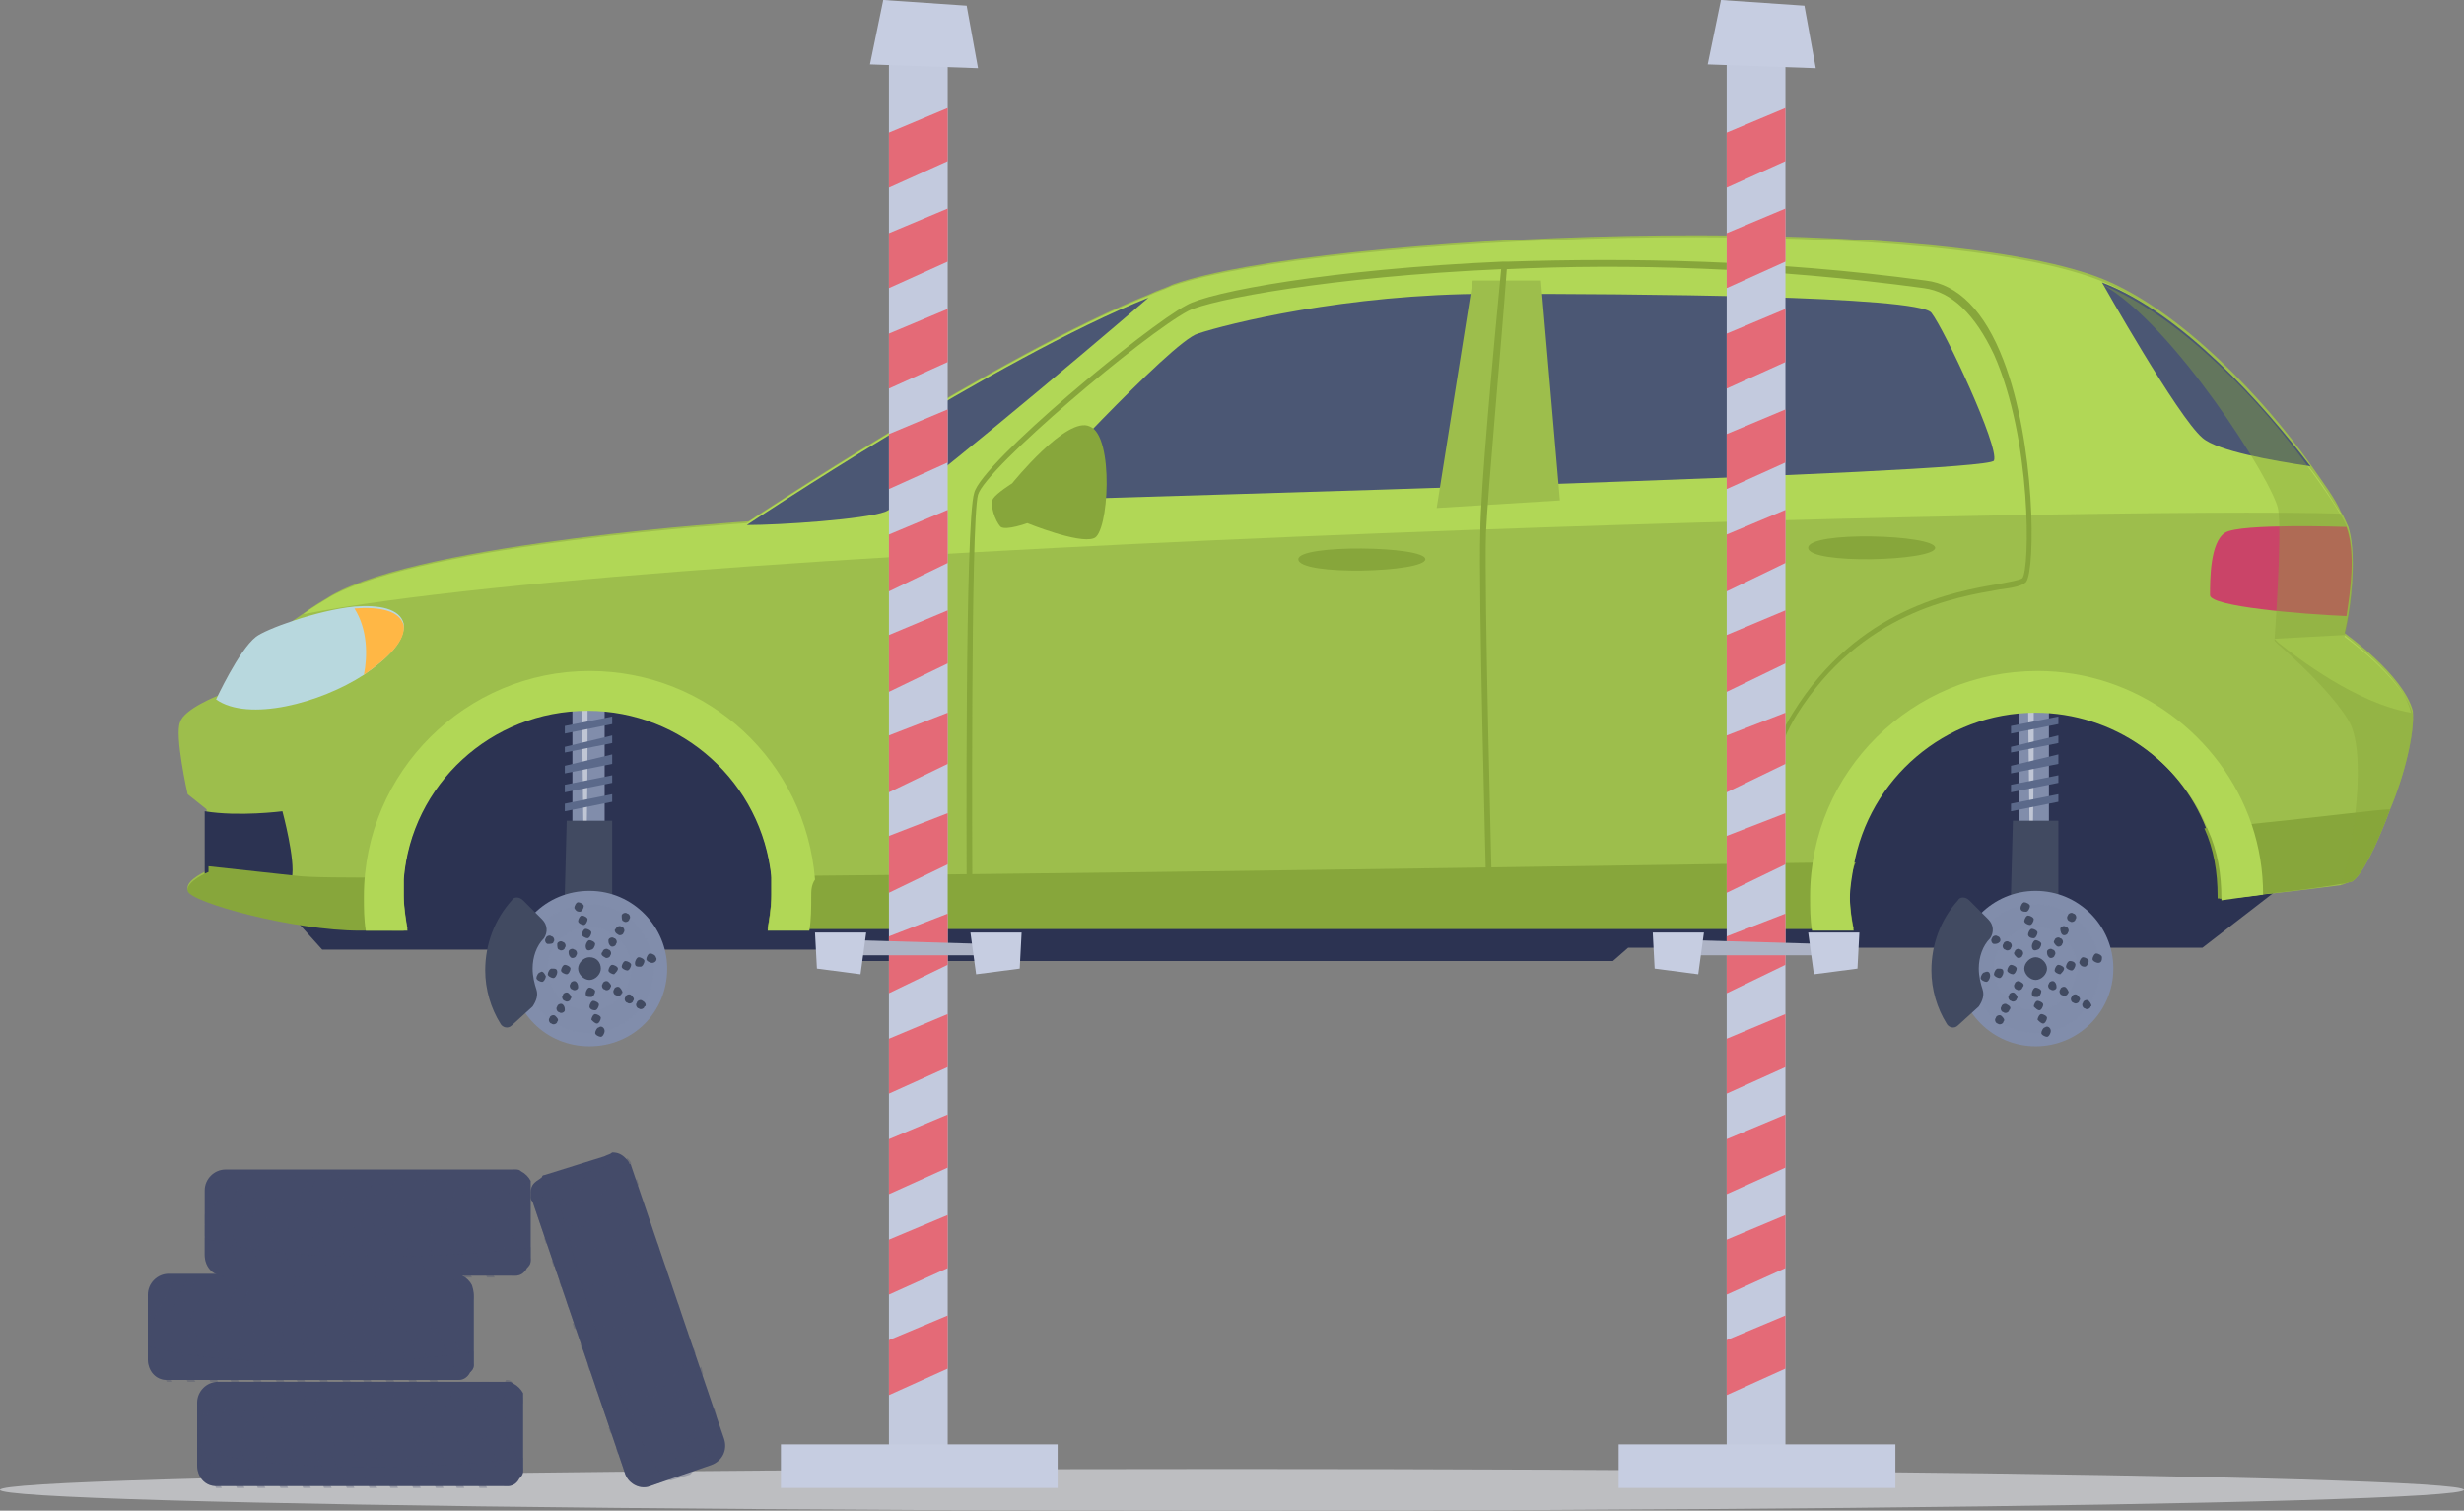 <?xml version="1.0" encoding="utf-8"?>
<!-- Generator: Adobe Illustrator 24.0.3, SVG Export Plug-In . SVG Version: 6.00 Build 0)  -->
<svg version="1.1" id="レイヤー_1" xmlns="http://www.w3.org/2000/svg" xmlns:xlink="http://www.w3.org/1999/xlink" x="0px"
	 y="0px" viewBox="0 0 130 79.7" style="enable-background:new 0 0 130 79.7;" xml:space="preserve">
<rect x="0" y="0" width="130" height="79.7" fill="#808080" stroke="none"/>
<style type="text/css">
	.st0{fill:#BDBEC1;}
	.st1{fill:#2C3352;}
	.st2{fill:#818DAB;}
	.st3{opacity:0.5;fill:#FFFFFF;}
	.st4{fill:#414A61;}
	.st5{fill:#5B698A;}
	.st6{opacity:0.5;fill:#818DAB;}
	.st7{fill:#9DBE4C;}
	.st8{fill:#B1D756;}
	.st9{fill:#4B5774;}
	.st10{fill:#B8D8DE;}
	.st11{fill:#87A63B;}
	.st12{fill:#CA4468;}
	.st13{opacity:0.4;fill:#87A63B;}
	.st14{fill:#FFB745;}
	.st15{fill:#C3CADE;}
	.st16{fill:#E46A77;}
	.st17{fill:#C6CDE1;}
	.st18{fill:#ADB3C5;}
	.st19{fill:#444B69;}
	.st20{opacity:0.3;}
	.st21{opacity:0.3;fill:#444B69;}
</style>
<g>
	<ellipse class="st0" cx="65" cy="78.6" rx="65" ry="1.1"/>
	<polygon class="st1" points="15.2,48.1 17,50.1 44,50.1 44.5,50.7 85.1,50.7 85.9,50 116.2,50 120.6,46.6 120.5,37.5 114,32.8 
		25.2,32.4 	"/>
	<g>
		<g>
			<polygon class="st2" points="31.9,37.1 31.9,45.5 30.9,45.4 30.8,45.4 30.2,45.3 30.2,37.1 30.7,37.1 31,37.1 			"/>
			<path class="st3" d="M30.9,45.4l-0.1,0l-0.1-8.3l0.3,0C31,38.9,31,43.7,30.9,45.4z"/>
			<polygon class="st4" points="29.9,43.3 32.3,43.3 32.3,50.9 29.7,50.9 			"/>
			<g>
				<polygon class="st5" points="29.8,38.3 29.8,38.7 32.3,38.2 32.3,37.8 				"/>
				<polygon class="st5" points="29.8,39.4 29.8,39.7 32.3,39.2 32.3,38.8 				"/>
				<polygon class="st5" points="29.8,40.4 29.8,40.8 32.3,40.3 32.3,39.8 				"/>
				<polygon class="st5" points="29.8,41.4 29.8,41.8 32.3,41.3 32.3,40.9 				"/>
				<polygon class="st5" points="29.8,42.4 29.8,42.8 32.3,42.3 32.3,41.9 				"/>
			</g>
		</g>
		<g>
			<path class="st2" d="M35.2,51.1c0,2.3-1.8,4.1-4.1,4.1c-2.3,0-4.1-1.8-4.1-4.1c0-2.3,1.8-4.1,4.1-4.1
				C33.4,47,35.2,48.9,35.2,51.1z"/>
			<path class="st6" d="M31.1,47.7c-1.9,0-3.4,1.5-3.4,3.4c0,1.9,1.5,3.4,3.4,3.4c1.9,0,3.4-1.5,3.4-3.4
				C34.5,49.3,33,47.7,31.1,47.7z M31.1,53.3c-1.2,0-2.2-1-2.2-2.2c0-1.2,1-2.2,2.2-2.2c1.2,0,2.2,1,2.2,2.2
				C33.3,52.3,32.3,53.3,31.1,53.3z"/>
			<path class="st4" d="M31.7,51.1c0,0.3-0.3,0.6-0.6,0.6c-0.3,0-0.6-0.3-0.6-0.6s0.3-0.6,0.6-0.6C31.5,50.5,31.7,50.8,31.7,51.1z"
				/>
			<g>
				<path class="st4" d="M31.2,50.1c0.1,0,0.2-0.2,0.2-0.3c0-0.1-0.2-0.2-0.3-0.2c-0.1,0-0.2,0.2-0.2,0.3
					C30.9,50.1,31,50.2,31.2,50.1z"/>
				<path class="st4" d="M31,49.5c0.1,0,0.2-0.2,0.2-0.3c0-0.1-0.2-0.2-0.3-0.2c-0.1,0-0.2,0.2-0.2,0.3C30.7,49.4,30.9,49.5,31,49.5
					z"/>
				<path class="st4" d="M30.8,48.8c0.1,0,0.2-0.2,0.2-0.3c0-0.1-0.2-0.2-0.3-0.2c-0.1,0-0.2,0.2-0.2,0.3
					C30.5,48.7,30.7,48.8,30.8,48.8z"/>
				<path class="st4" d="M30.6,48.1c0.1,0,0.2-0.2,0.2-0.3c0-0.1-0.2-0.2-0.3-0.2c-0.1,0-0.2,0.2-0.2,0.3
					C30.4,48.1,30.5,48.1,30.6,48.1z"/>
				<path class="st4" d="M30.1,50.5c0.1,0.1,0.3,0,0.3-0.1c0.1-0.1,0-0.3-0.1-0.3c-0.1-0.1-0.3,0-0.3,0.1C30,50.3,30,50.4,30.1,50.5
					z"/>
				<path class="st4" d="M29.5,50.1c0.1,0.1,0.3,0,0.3-0.1c0.1-0.1,0-0.3-0.1-0.3c-0.1-0.1-0.3,0-0.3,0.1
					C29.4,49.9,29.4,50.1,29.5,50.1z"/>
				<path class="st4" d="M29.2,49.7c0.1-0.1,0-0.3-0.1-0.3c-0.1-0.1-0.3,0-0.3,0.1c-0.1,0.1,0,0.3,0.1,0.3
					C29,49.8,29.2,49.8,29.2,49.7z"/>
				<path class="st4" d="M28.6,49.3c0.1-0.1,0-0.3-0.1-0.3c-0.1-0.1-0.3,0-0.3,0.1c-0.1,0.1,0,0.3,0.1,0.3
					C28.4,49.5,28.6,49.5,28.6,49.3z"/>
				<path class="st4" d="M29.6,51.2c0,0.1,0.2,0.2,0.3,0.2c0.1,0,0.2-0.2,0.2-0.3c0-0.1-0.2-0.2-0.3-0.2S29.6,51.1,29.6,51.2z"/>
				<path class="st4" d="M29.1,51.1c-0.1,0-0.2,0.2-0.2,0.3c0,0.1,0.2,0.2,0.3,0.2c0.1,0,0.2-0.2,0.2-0.3
					C29.4,51.1,29.3,51.1,29.1,51.1z"/>
				<path class="st4" d="M28.5,51.3c-0.1,0-0.2,0.2-0.2,0.3c0,0.1,0.2,0.2,0.3,0.2c0.1,0,0.2-0.2,0.2-0.3
					C28.7,51.3,28.6,51.2,28.5,51.3z"/>
				<path class="st4" d="M27.8,51.5c-0.1,0-0.2,0.2-0.2,0.3c0,0.1,0.2,0.2,0.3,0.2c0.1,0,0.2-0.2,0.2-0.3
					C28,51.5,27.9,51.4,27.8,51.5z"/>
				<path class="st4" d="M30.4,51.8c-0.1-0.1-0.3,0-0.3,0.1c-0.1,0.1,0,0.3,0.1,0.3c0.1,0.1,0.3,0,0.3-0.1
					C30.5,52,30.5,51.9,30.4,51.8z"/>
				<path class="st4" d="M30,52.4c-0.1-0.1-0.3,0-0.3,0.1c-0.1,0.1,0,0.3,0.1,0.3c0.1,0.1,0.3,0,0.3-0.1
					C30.2,52.6,30.1,52.5,30,52.4z"/>
				<path class="st4" d="M29.7,53c-0.1-0.1-0.3,0-0.3,0.1c-0.1,0.1,0,0.3,0.1,0.3c0.1,0.1,0.3,0,0.3-0.1
					C29.8,53.2,29.8,53.1,29.7,53z"/>
				<path class="st4" d="M29.3,53.6c-0.1-0.1-0.3,0-0.3,0.1c-0.1,0.1,0,0.3,0.1,0.3c0.1,0.1,0.3,0,0.3-0.1
					C29.5,53.8,29.4,53.7,29.3,53.6z"/>
				<path class="st4" d="M31.2,52.6c0.1,0,0.2-0.2,0.2-0.3c0-0.1-0.2-0.2-0.3-0.2c-0.1,0-0.2,0.2-0.2,0.3
					C30.9,52.6,31,52.6,31.2,52.6z"/>
				<path class="st4" d="M31.4,53.3c0.1,0,0.2-0.2,0.2-0.3c0-0.1-0.2-0.2-0.3-0.2c-0.1,0-0.2,0.2-0.2,0.3
					C31.1,53.2,31.2,53.3,31.4,53.3z"/>
				<path class="st4" d="M31.5,54c0.1,0,0.2-0.2,0.2-0.3c0-0.1-0.2-0.2-0.3-0.2c-0.1,0-0.2,0.2-0.2,0.3C31.3,53.9,31.4,54,31.5,54z"
					/>
				<path class="st4" d="M31.6,54.2c-0.1,0-0.2,0.2-0.2,0.3c0,0.1,0.2,0.2,0.3,0.2c0.1,0,0.2-0.2,0.2-0.3
					C31.9,54.2,31.7,54.1,31.6,54.2z"/>
				<path class="st4" d="M32.1,51.8c-0.1-0.1-0.3,0-0.3,0.1c-0.1,0.1,0,0.3,0.1,0.3c0.1,0.1,0.3,0,0.3-0.1
					C32.3,52,32.2,51.9,32.1,51.8z"/>
				<path class="st4" d="M32.7,52.1c-0.1-0.1-0.3,0-0.3,0.1c-0.1,0.1,0,0.3,0.1,0.3c0.1,0.1,0.3,0,0.3-0.1
					C32.9,52.4,32.8,52.2,32.7,52.1z"/>
				<path class="st4" d="M33.3,52.5c-0.1-0.1-0.3,0-0.3,0.1c-0.1,0.1,0,0.3,0.1,0.3c0.1,0.1,0.3,0,0.3-0.1
					C33.5,52.7,33.4,52.6,33.3,52.5z"/>
				<path class="st4" d="M33.9,52.8c-0.1-0.1-0.3,0-0.3,0.1c-0.1,0.1,0,0.3,0.1,0.3c0.1,0.1,0.3,0,0.3-0.1
					C34.1,53.1,34.1,52.9,33.9,52.8z"/>
				<path class="st4" d="M32.6,51.1c0-0.1-0.2-0.2-0.3-0.2c-0.1,0-0.2,0.2-0.2,0.3c0,0.1,0.2,0.2,0.3,0.2
					C32.5,51.3,32.6,51.2,32.6,51.1z"/>
				<path class="st4" d="M33,50.7c-0.1,0-0.2,0.2-0.2,0.3c0,0.1,0.2,0.2,0.3,0.2c0.1,0,0.2-0.2,0.2-0.3S33.1,50.7,33,50.7z"/>
				<path class="st4" d="M33.8,51c0.1,0,0.2-0.2,0.2-0.3s-0.2-0.2-0.3-0.2c-0.1,0-0.2,0.2-0.2,0.3C33.5,51,33.6,51,33.8,51z"/>
				<path class="st4" d="M34.6,50.5c0-0.1-0.2-0.2-0.3-0.2c-0.1,0-0.2,0.2-0.2,0.3c0,0.1,0.2,0.2,0.3,0.2
					C34.6,50.8,34.7,50.6,34.6,50.5z"/>
				<path class="st4" d="M31.9,50.5c0.1,0.1,0.3,0,0.3-0.1c0.1-0.1,0-0.3-0.1-0.3c-0.1-0.1-0.3,0-0.3,0.1
					C31.7,50.3,31.7,50.4,31.9,50.5z"/>
				<path class="st4" d="M32.2,49.9c0.1,0.1,0.3,0,0.3-0.1c0.1-0.1,0-0.3-0.1-0.3c-0.1-0.1-0.3,0-0.3,0.1
					C32.1,49.7,32.1,49.8,32.2,49.9z"/>
				<path class="st4" d="M32.6,49.3c0.1,0.1,0.3,0,0.3-0.1c0.1-0.1,0-0.3-0.1-0.3c-0.1-0.1-0.3,0-0.3,0.1
					C32.4,49,32.4,49.2,32.6,49.3z"/>
				<path class="st4" d="M32.9,48.6c0.1,0.1,0.3,0,0.3-0.1c0.1-0.1,0-0.3-0.1-0.3c-0.1-0.1-0.3,0-0.3,0.1
					C32.8,48.4,32.8,48.6,32.9,48.6z"/>
			</g>
			<path class="st4" d="M28.1,51.1c0,0.4,0.1,0.8,0.2,1.1c0.1,0.3,0,0.6-0.2,0.9l-1.1,1c-0.2,0.2-0.5,0.1-0.6-0.1
				c-0.5-0.8-0.8-1.8-0.8-2.8c0-1.4,0.5-2.7,1.4-3.7c0.1-0.2,0.4-0.2,0.6,0l1,1c0.3,0.3,0.3,0.7,0.1,1
				C28.3,49.9,28.1,50.5,28.1,51.1z"/>
		</g>
	</g>
	<g>
		<g>
			<polygon class="st2" points="108.1,37.1 108.1,45.5 107.2,45.4 107.1,45.4 106.5,45.3 106.5,37.1 107,37.1 107.3,37.1 			"/>
			<path class="st3" d="M107.2,45.4l-0.1,0l-0.1-8.3l0.3,0C107.3,38.9,107.3,43.7,107.2,45.4z"/>
			<polygon class="st4" points="106.2,43.3 108.6,43.3 108.6,50.9 106,50.9 			"/>
			<g>
				<polygon class="st5" points="106.1,38.3 106.1,38.7 108.6,38.2 108.6,37.8 				"/>
				<polygon class="st5" points="106.1,39.4 106.1,39.7 108.6,39.2 108.6,38.8 				"/>
				<polygon class="st5" points="106.1,40.4 106.1,40.8 108.6,40.3 108.6,39.8 				"/>
				<polygon class="st5" points="106.1,41.4 106.1,41.8 108.6,41.3 108.6,40.9 				"/>
				<polygon class="st5" points="106.1,42.4 106.1,42.8 108.6,42.3 108.6,41.9 				"/>
			</g>
		</g>
		<g>
			<circle class="st2" cx="107.4" cy="51.1" r="4.1"/>
			<path class="st6" d="M107.4,47.7c-1.9,0-3.4,1.5-3.4,3.4c0,1.9,1.5,3.4,3.4,3.4c1.9,0,3.4-1.5,3.4-3.4
				C110.8,49.3,109.3,47.7,107.4,47.7z M107.4,53.3c-1.2,0-2.2-1-2.2-2.2c0-1.2,1-2.2,2.2-2.2c1.2,0,2.2,1,2.2,2.2
				C109.5,52.3,108.6,53.3,107.4,53.3z"/>
			<path class="st4" d="M108,51.1c0,0.3-0.3,0.6-0.6,0.6c-0.3,0-0.6-0.3-0.6-0.6s0.3-0.6,0.6-0.6C107.7,50.5,108,50.8,108,51.1z"/>
			<g>
				<path class="st4" d="M107.5,50.1c0.1,0,0.2-0.2,0.2-0.3c0-0.1-0.2-0.2-0.3-0.2c-0.1,0-0.2,0.2-0.2,0.3
					C107.2,50.1,107.3,50.2,107.5,50.1z"/>
				<path class="st4" d="M107.3,49.5c0.1,0,0.2-0.2,0.2-0.3c0-0.1-0.2-0.2-0.3-0.2c-0.1,0-0.2,0.2-0.2,0.3
					C107,49.4,107.1,49.5,107.3,49.5z"/>
				<path class="st4" d="M107.1,48.8c0.1,0,0.2-0.2,0.2-0.3c0-0.1-0.2-0.2-0.3-0.2c-0.1,0-0.2,0.2-0.2,0.3
					C106.8,48.7,107,48.8,107.1,48.8z"/>
				<path class="st4" d="M106.9,48.1c0.1,0,0.2-0.2,0.2-0.3c0-0.1-0.2-0.2-0.3-0.2c-0.1,0-0.2,0.2-0.2,0.3
					C106.6,48.1,106.8,48.1,106.9,48.1z"/>
				<path class="st4" d="M106.4,50.5c0.1,0.1,0.3,0,0.3-0.1c0.1-0.1,0-0.3-0.1-0.3c-0.1-0.1-0.3,0-0.3,0.1
					C106.2,50.3,106.3,50.4,106.4,50.5z"/>
				<path class="st4" d="M105.8,50.1c0.1,0.1,0.3,0,0.3-0.1c0.1-0.1,0-0.3-0.1-0.3c-0.1-0.1-0.3,0-0.3,0.1
					C105.6,49.9,105.7,50.1,105.8,50.1z"/>
				<path class="st4" d="M105.5,49.7c0.1-0.1,0-0.3-0.1-0.3c-0.1-0.1-0.3,0-0.3,0.1c-0.1,0.1,0,0.3,0.1,0.3
					C105.3,49.8,105.4,49.8,105.5,49.7z"/>
				<path class="st4" d="M104.9,49.3c0.1-0.1,0-0.3-0.1-0.3c-0.1-0.1-0.3,0-0.3,0.1c-0.1,0.1,0,0.3,0.1,0.3
					C104.7,49.5,104.8,49.5,104.9,49.3z"/>
				<path class="st4" d="M105.9,51.2c0,0.1,0.2,0.2,0.3,0.2c0.1,0,0.2-0.2,0.2-0.3c0-0.1-0.2-0.2-0.3-0.2
					C106,50.9,105.9,51.1,105.9,51.2z"/>
				<path class="st4" d="M105.4,51.1c-0.1,0-0.2,0.2-0.2,0.3c0,0.1,0.2,0.2,0.3,0.2c0.1,0,0.2-0.2,0.2-0.3
					C105.7,51.1,105.6,51.1,105.4,51.1z"/>
				<path class="st4" d="M104.7,51.3c-0.1,0-0.2,0.2-0.2,0.3c0,0.1,0.2,0.2,0.3,0.2c0.1,0,0.2-0.2,0.2-0.3
					C105,51.3,104.9,51.2,104.7,51.3z"/>
				<path class="st4" d="M104.1,51.5c-0.1,0-0.2,0.2-0.2,0.3c0,0.1,0.2,0.2,0.3,0.2c0.1,0,0.2-0.2,0.2-0.3
					C104.3,51.5,104.2,51.4,104.1,51.5z"/>
				<path class="st4" d="M106.6,51.8c-0.1-0.1-0.3,0-0.3,0.1c-0.1,0.1,0,0.3,0.1,0.3c0.1,0.1,0.3,0,0.3-0.1
					C106.8,52,106.8,51.9,106.6,51.8z"/>
				<path class="st4" d="M106.3,52.4c-0.1-0.1-0.3,0-0.3,0.1c-0.1,0.1,0,0.3,0.1,0.3c0.1,0.1,0.3,0,0.3-0.1
					C106.5,52.6,106.4,52.5,106.3,52.4z"/>
				<path class="st4" d="M105.9,53c-0.1-0.1-0.3,0-0.3,0.1c-0.1,0.1,0,0.3,0.1,0.3c0.1,0.1,0.3,0,0.3-0.1
					C106.1,53.2,106.1,53.1,105.9,53z"/>
				<path class="st4" d="M105.6,53.6c-0.1-0.1-0.3,0-0.3,0.1c-0.1,0.1,0,0.3,0.1,0.3c0.1,0.1,0.3,0,0.3-0.1
					C105.8,53.8,105.7,53.7,105.6,53.6z"/>
				<path class="st4" d="M107.5,52.6c0.1,0,0.2-0.2,0.2-0.3c0-0.1-0.2-0.2-0.3-0.2c-0.1,0-0.2,0.2-0.2,0.3
					C107.2,52.6,107.3,52.6,107.5,52.6z"/>
				<path class="st4" d="M107.6,53.3c0.1,0,0.2-0.2,0.2-0.3c0-0.1-0.2-0.2-0.3-0.2c-0.1,0-0.2,0.2-0.2,0.3
					C107.4,53.2,107.5,53.3,107.6,53.3z"/>
				<path class="st4" d="M107.8,54c0.1,0,0.2-0.2,0.2-0.3c0-0.1-0.2-0.2-0.3-0.2c-0.1,0-0.2,0.2-0.2,0.3
					C107.6,53.9,107.7,54,107.8,54z"/>
				<path class="st4" d="M107.9,54.2c-0.1,0-0.2,0.2-0.2,0.3c0,0.1,0.2,0.2,0.3,0.2c0.1,0,0.2-0.2,0.2-0.3
					C108.2,54.2,108,54.1,107.9,54.2z"/>
				<path class="st4" d="M108.4,51.8c-0.1-0.1-0.3,0-0.3,0.1c-0.1,0.1,0,0.3,0.1,0.3c0.1,0.1,0.3,0,0.3-0.1
					C108.5,52,108.5,51.9,108.4,51.8z"/>
				<path class="st4" d="M109,52.1c-0.1-0.1-0.3,0-0.3,0.1c-0.1,0.1,0,0.3,0.1,0.3c0.1,0.1,0.3,0,0.3-0.1
					C109.2,52.4,109.1,52.2,109,52.1z"/>
				<path class="st4" d="M109.6,52.5c-0.1-0.1-0.3,0-0.3,0.1c-0.1,0.1,0,0.3,0.1,0.3c0.1,0.1,0.3,0,0.3-0.1
					C109.8,52.7,109.7,52.6,109.6,52.5z"/>
				<path class="st4" d="M110.2,52.8c-0.1-0.1-0.3,0-0.3,0.1c-0.1,0.1,0,0.3,0.1,0.3c0.1,0.1,0.3,0,0.3-0.1
					C110.4,53.1,110.3,52.9,110.2,52.8z"/>
				<path class="st4" d="M108.9,51.1c0-0.1-0.2-0.2-0.3-0.2c-0.1,0-0.2,0.2-0.2,0.3c0,0.1,0.2,0.2,0.3,0.2
					C108.8,51.3,108.9,51.2,108.9,51.1z"/>
				<path class="st4" d="M109.2,50.7c-0.1,0-0.2,0.2-0.2,0.3c0,0.1,0.2,0.2,0.3,0.2c0.1,0,0.2-0.2,0.2-0.3
					C109.5,50.8,109.4,50.7,109.2,50.7z"/>
				<path class="st4" d="M110,51c0.1,0,0.2-0.2,0.2-0.3c0-0.1-0.2-0.2-0.3-0.2c-0.1,0-0.2,0.2-0.2,0.3C109.8,51,109.9,51,110,51z"/>
				<path class="st4" d="M110.9,50.5c0-0.1-0.2-0.2-0.3-0.2c-0.1,0-0.2,0.2-0.2,0.3c0,0.1,0.2,0.2,0.3,0.2
					C110.9,50.8,110.9,50.6,110.9,50.5z"/>
				<path class="st4" d="M108.1,50.5c0.1,0.1,0.3,0,0.3-0.1c0.1-0.1,0-0.3-0.1-0.3c-0.1-0.1-0.3,0-0.3,0.1
					C108,50.3,108,50.4,108.1,50.5z"/>
				<path class="st4" d="M108.5,49.9c0.1,0.1,0.3,0,0.3-0.1c0.1-0.1,0-0.3-0.1-0.3c-0.1-0.1-0.3,0-0.3,0.1
					C108.3,49.7,108.4,49.8,108.5,49.9z"/>
				<path class="st4" d="M108.8,49.3c0.1,0.1,0.3,0,0.3-0.1c0.1-0.1,0-0.3-0.1-0.3c-0.1-0.1-0.3,0-0.3,0.1
					C108.7,49,108.7,49.2,108.8,49.3z"/>
				<path class="st4" d="M109.2,48.6c0.1,0.1,0.3,0,0.3-0.1c0.1-0.1,0-0.3-0.1-0.3c-0.1-0.1-0.3,0-0.3,0.1
					C109,48.4,109.1,48.6,109.2,48.6z"/>
			</g>
			<path class="st4" d="M104.4,51.1c0,0.4,0.1,0.8,0.2,1.1c0.1,0.3,0,0.6-0.2,0.9l-1.1,1c-0.2,0.2-0.5,0.1-0.6-0.1
				c-0.5-0.8-0.8-1.8-0.8-2.8c0-1.4,0.5-2.7,1.4-3.7c0.1-0.2,0.4-0.2,0.6,0l1,1c0.3,0.3,0.3,0.7,0.1,1
				C104.6,49.9,104.4,50.5,104.4,51.1z"/>
		</g>
	</g>
	<path class="st7" d="M126.1,42.7c-0.7,1.9-1.5,3.5-2,3.8c-0.1,0-0.3,0.1-0.6,0.2c-0.8,0.1-2.3,0.3-4.2,0.5
		c-0.7,0.1-1.4,0.2-2.2,0.2c0,0,0-0.1,0-0.1c0-1.3-0.2-2.5-0.7-3.6c-1.4-3.6-5-6.2-9.1-6.2c-4.8,0-8.8,3.5-9.6,8.1
		c-0.1,0.6-0.2,1.1-0.2,1.7c0,0.6,0.1,1.2,0.2,1.7c-0.5,0-0.9,0-1.2,0c0,0-0.4,0-1,0H40.5c0.1-0.6,0.2-1.2,0.2-1.8c0-0.3,0-0.7,0-1
		c-0.5-5-4.7-8.8-9.7-8.8c-5.1,0-9.3,3.9-9.7,8.9c0,0.3,0,0.6,0,0.9c0,0.6,0.1,1.2,0.2,1.8H19c-3.5,0-9-1.5-9.1-2.1
		c-0.1-0.5,1.1-1,1.1-1l0-0.3l-0.1-2.9l-1-0.8c0,0-0.7-3.1-0.4-3.8c0.2-0.7,2-1.4,2-1.4s1-2,4.6-4.4c0.4-0.3,0.9-0.6,1.4-0.9
		c4.9-2.8,22-3.9,22-3.9s13.2-8.8,21.2-12c0.4-0.2,0.8-0.3,1.2-0.5c7.8-2.7,39.6-4,49-0.3c4.2,1.7,8.6,6.4,11,9.8
		c0.7,1,1.3,1.8,1.6,2.5c0.2,0.3,0.3,0.6,0.4,0.8c0.4,1.3,0.2,3.4,0,4.6c-0.1,0.6-0.2,1-0.2,1s3.1,2.2,3.6,4.1
		C127.4,38.6,126.9,40.8,126.1,42.7z"/>
	<path class="st8" d="M123.5,27.1c-12.2-0.4-87.2,1.4-107.5,5.3c0.4-0.3,0.9-0.6,1.4-0.9c4.9-2.8,22-3.9,22-3.9s13.2-8.8,21.2-12
		c0.4-0.2,0.8-0.3,1.2-0.5c7.8-2.7,39.6-4,49-0.3c4.2,1.7,8.6,6.4,11,9.8C122.6,25.6,123.1,26.5,123.5,27.1z"/>
	<path class="st9" d="M60.6,15.7C57,18.8,47.6,26.7,46.7,27c-1.1,0.4-5.5,0.7-7.3,0.7C39.4,27.7,52.6,18.9,60.6,15.7z"/>
	<path class="st10" d="M19.2,35.6c-2.3,1.5-6.1,2.5-7.8,1.3c0,0,1.2-2.6,2.1-3.3c0.5-0.4,3.2-1.4,5.2-1.6c1.3-0.1,2.4,0.1,2.6,0.9
		C21.4,33.8,20.5,34.7,19.2,35.6z"/>
	<path class="st1" d="M10.8,42.8c1.8,0.3,4.1,0,4.1,0s0.7,2.6,0.5,3.5c-0.1,0.9-4.6-0.2-4.6-0.2L10.8,42.8z"/>
	<path class="st9" d="M54.1,26.4c6.1-0.2,50.8-1.4,51.1-2.1s-2.6-6.9-3.3-7.8c-0.7-0.9-15.7-1-23.3-1c-7.6,0-13.9,1.6-15.4,2.1
		C61.8,18,54.1,26.4,54.1,26.4z"/>
	<polygon class="st7" points="77.7,14.8 75.8,26.8 82.3,26.4 81.3,14.8 	"/>
	<path class="st11" d="M105.7,19c-1-2.6-2.4-4-4.1-4.2c-8.1-1.1-15.7-1.2-22-1c-0.1,0-0.2,0-0.3,0c-9.1,0.4-15.5,1.6-16.7,2.3
		c-2.1,1.1-10.8,8.3-11.2,9.9C50.9,27.5,51,46,51,46.7l0.3,0c0-0.2-0.1-19.2,0.3-20.6c0.4-1.4,8.8-8.5,11.1-9.7
		c1.2-0.6,7.5-1.8,16.5-2.2c-0.4,4.2-1.1,11.7-1.1,13.9c-0.1,3,0.3,18.2,0.3,18.3l0.3,0c0-0.2-0.4-15.3-0.3-18.3
		c0.1-2.2,0.8-9.8,1.1-13.9c6.3-0.3,13.9-0.1,22,1c1.5,0.2,2.7,1.4,3.7,3.5c2,4.5,1.9,11.3,1.5,11.8c-0.1,0.1-0.7,0.2-1.2,0.3
		c-2.4,0.4-7.5,1.3-10.9,6.8c-2.1,3.3-2,8.4-2,8.6l0.3,0c0-0.1-0.1-5.3,1.9-8.5c3.4-5.4,8.4-6.2,10.7-6.6c0.8-0.1,1.2-0.2,1.4-0.4
		C107.4,30,107.4,23.4,105.7,19z"/>
	<path class="st11" d="M68.5,29.5c0,0.9,6.7,0.7,6.7,0S68.5,28.7,68.5,29.5z"/>
	<path class="st11" d="M95.4,28.9c0,0.9,6.7,0.7,6.7,0S95.4,28,95.4,28.9z"/>
	<path class="st9" d="M121.9,24.6c-2-0.3-4.9-0.8-5.7-1.5c-1.3-1.1-5.3-8.2-5.3-8.2C115.1,16.5,119.4,21.3,121.9,24.6z"/>
	<path class="st12" d="M123.8,32.5c-2.4-0.1-7.2-0.5-7.2-1.1c0-0.8,0-2.8,0.8-3.3c0.8-0.5,6.4-0.3,6.4-0.3
		C124.3,29.2,124,31.2,123.8,32.5z"/>
	<path class="st11" d="M53.4,25.5c0,0-0.8,0.5-1,0.8c-0.2,0.3,0.1,1.2,0.4,1.5c0.3,0.2,1.4-0.2,1.4-0.2s2.7,1.1,3.5,0.8
		c0.8-0.2,1.1-5.4-0.2-5.9C56.3,21.9,53.4,25.5,53.4,25.5z"/>
	<path class="st8" d="M127.2,37.6c-2.9-0.5-6-2.9-7-3.7c-0.1-0.1-0.2-0.2-0.2-0.2c0,0,0,0,0,0l3.7-0.2
		C123.6,33.5,126.8,35.7,127.2,37.6z"/>
	<path class="st11" d="M21.1,47.3c0,0.6,0.1,1.2,0.2,1.8H19c-3.5,0-9-1.5-9.1-2.1c-0.1-0.5,1.1-1,1.1-1l0-0.3l4.6,0.5
		c0.7,0.1,2.7,0.1,5.6,0.1C21.1,46.7,21.1,47,21.1,47.3z"/>
	<path class="st11" d="M97.6,47.3c0,0.6,0.1,1.2,0.2,1.7c-0.5,0-0.9,0-1.2,0c0,0-45.4,0-53.9,0h-2.2c0.1-0.6,0.2-1.2,0.2-1.8
		c0-0.3,0-0.7,0-1c0.7,0,1.4,0,2.2,0c22.8-0.2,51.9-0.7,54.1-0.7c0.2,0,0.5,0,0.9,0C97.6,46.2,97.6,46.7,97.6,47.3z"/>
	<path class="st11" d="M126.1,42.7c-0.7,1.9-1.5,3.5-2,3.8c-0.2,0.1-2.1,0.4-4.9,0.7c-0.7,0.1-1.4,0.2-2.2,0.2c0,0,0-0.1,0-0.1
		c0-1.3-0.2-2.5-0.7-3.6c0.8-0.1,1.5-0.2,2.2-0.2C122.5,43.1,125.5,42.7,126.1,42.7z"/>
	<path class="st8" d="M42.8,47.3c0,0.6,0,1.2-0.1,1.8h-2.2c0.1-0.6,0.2-1.2,0.2-1.8c0-0.3,0-0.7,0-1c-0.5-5-4.7-8.8-9.7-8.8
		c-5.1,0-9.3,3.9-9.7,8.9c0,0.3,0,0.6,0,0.9c0,0.6,0.1,1.2,0.2,1.8h-2.2c-0.1-0.6-0.1-1.2-0.1-1.8c0-6.6,5.4-11.9,11.9-11.9
		c6.3,0,11.4,4.8,11.9,11C42.8,46.7,42.8,47,42.8,47.3z"/>
	<path class="st8" d="M117.2,47.5c0,0,0-0.1,0-0.1c0-1.3-0.2-2.5-0.7-3.6c-1.4-3.6-5-6.2-9.1-6.2c-4.8,0-8.8,3.5-9.6,8.1
		c-0.1,0.6-0.2,1.1-0.2,1.7c0,0.6,0.1,1.2,0.2,1.7c-0.5,0-0.9,0-1.2,0c0,0-0.4,0-1,0c-0.1-0.6-0.1-1.2-0.1-1.8
		c0-6.6,5.4-11.9,12-11.9c5.2,0,9.7,3.4,11.3,8.1c0.4,1.2,0.6,2.4,0.6,3.7C118.6,47.3,117.9,47.4,117.2,47.5z"/>
	<path class="st13" d="M126.1,42.7c-0.7,1.9-1.5,3.5-2,3.8c-0.1,0-0.3,0.1-0.6,0.2c0.7-2.1,1.4-7.1,0.4-8.7c-0.9-1.5-3-3.4-3.7-4
		c-0.1-0.1-0.2-0.2-0.2-0.2c0,0,0,0,0,0s0.4-5.5,0.2-6.9c-0.2-1.4-5.6-9.9-9.3-11.9c4.2,1.7,8.6,6.4,11,9.8c1.1,1.5,1.8,2.6,2,3.2
		c0.4,1.3,0.2,3.4,0,4.6c-0.1,0.6-0.2,1-0.2,1s3.1,2.2,3.6,4.1C127.4,38.6,126.9,40.8,126.1,42.7z"/>
	<path class="st14" d="M19.2,35.6c0.2-1,0.2-2.4-0.5-3.5c1.3-0.1,2.4,0.1,2.6,0.9C21.4,33.8,20.5,34.7,19.2,35.6z"/>
	<g>
		<polygon class="st15" points="50,2.1 50,77.4 46.9,77.2 46.9,2.1 		"/>
		<g>
			<polygon class="st16" points="50,5.7 50,8.5 46.9,9.9 46.9,7 			"/>
			<polygon class="st16" points="50,11 50,13.8 46.9,15.2 46.9,12.3 			"/>
			<polygon class="st16" points="50,16.3 50,19.1 46.9,20.5 46.9,17.6 			"/>
			<polygon class="st16" points="50,21.6 50,24.4 46.9,25.8 46.9,22.9 			"/>
			<polygon class="st16" points="50,26.9 50,29.7 46.9,31.2 46.9,28.2 			"/>
			<polygon class="st16" points="50,32.2 50,35 46.9,36.5 46.9,33.5 			"/>
			<polygon class="st16" points="50,37.6 50,40.3 46.9,41.8 46.9,38.8 			"/>
			<polygon class="st16" points="50,42.9 50,45.6 46.9,47.1 46.9,44.1 			"/>
			<polygon class="st16" points="50,48.2 50,50.9 46.9,52.4 46.9,49.4 			"/>
			<polygon class="st16" points="50,53.5 50,56.3 46.9,57.7 46.9,54.8 			"/>
			<polygon class="st16" points="50,58.8 50,61.6 46.9,63 46.9,60.1 			"/>
			<polygon class="st16" points="50,64.1 50,66.9 46.9,68.3 46.9,65.4 			"/>
			<polygon class="st16" points="50,69.4 50,72.2 46.9,73.6 46.9,70.7 			"/>
		</g>
		<rect x="41.2" y="76.2" class="st17" width="14.6" height="2.3"/>
		<polygon class="st17" points="46.6,0 45.9,3.4 51.6,3.6 51,0.3 		"/>
		<polygon class="st18" points="44.5,50.4 52.2,50.4 52,49.8 45,49.6 		"/>
		<g>
			<polygon class="st17" points="43,49.2 43.1,51.1 45.4,51.4 45.7,49.2 			"/>
			<polygon class="st17" points="53.9,49.2 53.8,51.1 51.5,51.4 51.2,49.2 			"/>
		</g>
	</g>
	<g>
		<polygon class="st15" points="94.2,2.1 94.2,77.4 91.1,77.2 91.1,2.1 		"/>
		<g>
			<polygon class="st16" points="94.2,5.7 94.2,8.5 91.1,9.9 91.1,7 			"/>
			<polygon class="st16" points="94.2,11 94.2,13.8 91.1,15.2 91.1,12.3 			"/>
			<polygon class="st16" points="94.2,16.3 94.2,19.1 91.1,20.5 91.1,17.6 			"/>
			<polygon class="st16" points="94.2,21.6 94.2,24.4 91.1,25.8 91.1,22.9 			"/>
			<polygon class="st16" points="94.2,26.9 94.2,29.7 91.1,31.2 91.1,28.2 			"/>
			<polygon class="st16" points="94.2,32.2 94.2,35 91.1,36.5 91.1,33.5 			"/>
			<polygon class="st16" points="94.2,37.6 94.2,40.3 91.1,41.8 91.1,38.8 			"/>
			<polygon class="st16" points="94.2,42.9 94.2,45.6 91.1,47.1 91.1,44.1 			"/>
			<polygon class="st16" points="94.2,48.2 94.2,50.9 91.1,52.4 91.1,49.4 			"/>
			<polygon class="st16" points="94.2,53.5 94.2,56.3 91.1,57.7 91.1,54.8 			"/>
			<polygon class="st16" points="94.2,58.8 94.2,61.6 91.1,63 91.1,60.1 			"/>
			<polygon class="st16" points="94.2,64.1 94.2,66.9 91.1,68.3 91.1,65.4 			"/>
			<polygon class="st16" points="94.2,69.4 94.2,72.2 91.1,73.6 91.1,70.7 			"/>
		</g>
		<rect x="85.4" y="76.2" class="st17" width="14.6" height="2.3"/>
		<polygon class="st17" points="90.8,0 90.1,3.4 95.8,3.6 95.2,0.3 		"/>
		<polygon class="st18" points="88.7,50.4 96.4,50.4 96.2,49.8 89.2,49.6 		"/>
		<g>
			<polygon class="st17" points="87.2,49.2 87.3,51.1 89.6,51.4 89.9,49.2 			"/>
			<polygon class="st17" points="98.1,49.2 98,51.1 95.7,51.4 95.4,49.2 			"/>
		</g>
	</g>
	<g>
		<path class="st19" d="M27.6,74v3.4c0,0.1,0,0.1,0,0.2c0,0.2-0.1,0.3-0.2,0.4c-0.1,0.2-0.3,0.4-0.6,0.4c-0.1,0-0.2,0-0.3,0H11.4
			c0,0,0,0,0,0c-0.6,0-1-0.5-1-1.1V74c0-0.6,0.5-1.1,1.1-1.1h15.2c0,0,0.1,0,0.1,0c0.1,0,0.2,0,0.3,0.1c0.2,0.1,0.4,0.3,0.5,0.5
			C27.6,73.7,27.6,73.8,27.6,74z"/>
		<g class="st20">
			<path class="st19" d="M10.4,75.7l1.3,2.8h-0.3c0,0,0,0,0,0l-1-2.2v-1.1c0.3-0.6,0.8-1.5,1.2-2.3h0.4
				C11.5,73.7,10.8,74.8,10.4,75.7z"/>
			<path class="st19" d="M11.6,75.7l1.3,2.8h-0.4l-1.3-2.8l0-0.1c0.3-0.5,0.9-1.8,1.4-2.7H13C12.6,73.7,12,74.8,11.6,75.7z"/>
			<path class="st19" d="M12.7,75.7l1.3,2.8h-0.4l-1.3-2.8l0-0.1c0.3-0.5,0.9-1.8,1.4-2.7h0.4C13.8,73.7,13.2,74.8,12.7,75.7z"/>
			<path class="st19" d="M13.9,75.7l1.3,2.8h-0.4l-1.3-2.8l0-0.1c0.3-0.5,0.9-1.8,1.4-2.7h0.4C15,73.7,14.3,74.8,13.9,75.7z"/>
			<path class="st19" d="M15.1,75.7l1.3,2.8H16l-1.3-2.8l0-0.1c0.3-0.5,0.9-1.8,1.4-2.7h0.4C16.1,73.7,15.5,74.8,15.1,75.7z"/>
			<path class="st19" d="M16.2,75.7l1.3,2.8h-0.4l-1.3-2.8l0-0.1c0.3-0.5,0.9-1.8,1.4-2.7h0.4C17.3,73.7,16.7,74.8,16.2,75.7z"/>
			<path class="st19" d="M17.4,75.7l1.3,2.8h-0.4L17,75.7l0-0.1c0.3-0.5,0.9-1.8,1.4-2.7h0.4C18.5,73.7,17.8,74.8,17.4,75.7z"/>
			<path class="st19" d="M18.6,75.7l1.3,2.8h-0.4l-1.3-2.8l0-0.1c0.3-0.5,0.9-1.8,1.4-2.7H20C19.6,73.7,19,74.8,18.6,75.7z"/>
			<path class="st19" d="M19.7,75.7l1.3,2.8h-0.4l-1.3-2.8l0-0.1c0.3-0.5,0.9-1.8,1.4-2.7h0.4C20.8,73.7,20.2,74.8,19.7,75.7z"/>
			<path class="st19" d="M20.9,75.7l1.3,2.8h-0.4l-1.3-2.8l0-0.1c0.3-0.5,0.9-1.8,1.4-2.7h0.4C22,73.7,21.3,74.8,20.9,75.7z"/>
			<path class="st19" d="M22.1,75.7l1.3,2.8H23l-1.3-2.8l0-0.1c0.3-0.5,0.9-1.8,1.4-2.7h0.4C23.1,73.7,22.5,74.8,22.1,75.7z"/>
			<path class="st19" d="M23.2,75.7l1.3,2.8h-0.4l-1.3-2.8l0-0.1c0.3-0.5,0.9-1.8,1.4-2.7h0.4C24.3,73.7,23.7,74.8,23.2,75.7z"/>
			<path class="st19" d="M24.4,75.7l1.3,2.8h-0.4L24,75.7l0-0.1c0.3-0.5,0.9-1.8,1.4-2.7h0.4C25.5,73.7,24.8,74.8,24.4,75.7z"/>
			<path class="st19" d="M25.6,75.7l1.3,2.7c-0.1,0-0.2,0-0.3,0h0l-1.3-2.8l0-0.1c0.3-0.5,0.9-1.8,1.4-2.7c0.1,0,0.2,0,0.3,0.1
				C26.6,73.8,26,74.9,25.6,75.7z"/>
			<path class="st19" d="M27.6,74c-0.3,0.6-0.6,1.2-0.9,1.7l0.9,1.8c0,0.2-0.1,0.3-0.2,0.4l-1.1-2.3l0-0.1c0.2-0.4,0.7-1.3,1.1-2.1
				C27.6,73.7,27.6,73.8,27.6,74L27.6,74z"/>
		</g>
		<path class="st21" d="M27.6,76.9v0.5c0,0.1,0,0.1,0,0.2c0,0.2-0.1,0.3-0.2,0.4c-0.1,0.2-0.3,0.4-0.6,0.4c-0.1,0-0.2,0-0.3,0H11.4
			c0,0,0,0,0,0c-0.6,0-1-0.5-1-1.1v-0.9C14.7,77.9,24.3,77.4,27.6,76.9z"/>
	</g>
	<g>
		<path class="st19" d="M25,68.4v3.4c0,0.1,0,0.1,0,0.2c0,0.2-0.1,0.3-0.2,0.4c-0.1,0.2-0.3,0.4-0.6,0.4c-0.1,0-0.2,0-0.3,0H8.8
			c0,0,0,0,0,0c-0.6,0-1-0.5-1-1.1v-3.4c0-0.6,0.5-1.1,1.1-1.1H24c0,0,0.1,0,0.1,0c0.1,0,0.2,0,0.3,0.1c0.2,0.1,0.4,0.3,0.5,0.5
			C25,68.1,25,68.3,25,68.4z"/>
		<g class="st20">
			<path class="st19" d="M7.8,70.1l1.3,2.8H8.8c0,0,0,0,0,0l-1-2.2v-1.1c0.3-0.6,0.8-1.5,1.2-2.3h0.4C8.9,68.1,8.3,69.3,7.8,70.1z"
				/>
			<path class="st19" d="M9,70.1l1.3,2.8H9.9l-1.3-2.8l0-0.1c0.3-0.5,0.9-1.8,1.4-2.7h0.4C10.1,68.1,9.4,69.3,9,70.1z"/>
			<path class="st19" d="M10.2,70.1l1.3,2.8h-0.4l-1.3-2.8l0-0.1c0.3-0.5,0.9-1.8,1.4-2.7h0.4C11.2,68.1,10.6,69.3,10.2,70.1z"/>
			<path class="st19" d="M11.3,70.1l1.3,2.8h-0.4L11,70.1l0-0.1c0.3-0.5,0.9-1.8,1.4-2.7h0.4C12.4,68.1,11.8,69.3,11.3,70.1z"/>
			<path class="st19" d="M12.5,70.1l1.3,2.8h-0.4l-1.3-2.8l0-0.1c0.3-0.5,0.9-1.8,1.4-2.7H14C13.6,68.1,12.9,69.3,12.5,70.1z"/>
			<path class="st19" d="M13.7,70.1l1.3,2.8h-0.4l-1.3-2.8l0-0.1c0.3-0.5,0.9-1.8,1.4-2.7h0.4C14.7,68.1,14.1,69.3,13.7,70.1z"/>
			<path class="st19" d="M14.8,70.1l1.3,2.8h-0.4l-1.3-2.8l0-0.1c0.3-0.5,0.9-1.8,1.4-2.7h0.4C15.9,68.1,15.3,69.3,14.8,70.1z"/>
			<path class="st19" d="M16,70.1l1.3,2.8h-0.4l-1.3-2.8l0-0.1c0.3-0.5,0.9-1.8,1.4-2.7h0.4C17.1,68.1,16.4,69.3,16,70.1z"/>
			<path class="st19" d="M17.2,70.1l1.3,2.8h-0.4l-1.3-2.8l0-0.1c0.3-0.5,0.9-1.8,1.4-2.7h0.4C18.2,68.1,17.6,69.3,17.2,70.1z"/>
			<path class="st19" d="M18.3,70.1l1.3,2.8h-0.4L18,70.1l0-0.1c0.3-0.5,0.9-1.8,1.4-2.7h0.4C19.4,68.1,18.8,69.3,18.3,70.1z"/>
			<path class="st19" d="M19.5,70.1l1.3,2.8h-0.4l-1.3-2.8l0-0.1c0.3-0.5,0.9-1.8,1.4-2.7H21C20.6,68.1,19.9,69.3,19.5,70.1z"/>
			<path class="st19" d="M20.7,70.1l1.3,2.8h-0.4l-1.3-2.8l0-0.1c0.3-0.5,0.9-1.8,1.4-2.7h0.4C21.7,68.1,21.1,69.3,20.7,70.1z"/>
			<path class="st19" d="M21.8,70.1l1.3,2.8h-0.4l-1.3-2.8l0-0.1c0.3-0.5,0.9-1.8,1.4-2.7h0.4C22.9,68.1,22.3,69.3,21.8,70.1z"/>
			<path class="st19" d="M23,70.1l1.3,2.7c-0.1,0-0.2,0-0.3,0h0l-1.3-2.8l0-0.1c0.3-0.5,0.9-1.8,1.4-2.7c0.1,0,0.2,0,0.3,0.1
				C24,68.2,23.4,69.3,23,70.1z"/>
			<path class="st19" d="M25,68.5c-0.3,0.6-0.6,1.2-0.9,1.7L25,72c0,0.2-0.1,0.3-0.2,0.4l-1.1-2.3l0-0.1c0.2-0.4,0.7-1.3,1.1-2.1
				C25,68.1,25,68.3,25,68.5L25,68.5z"/>
		</g>
		<path class="st21" d="M25,71.3v0.5c0,0.1,0,0.1,0,0.2c0,0.2-0.1,0.3-0.2,0.4c-0.1,0.2-0.3,0.4-0.6,0.4c-0.1,0-0.2,0-0.3,0H8.8
			c0,0,0,0,0,0c-0.6,0-1-0.5-1-1.1V71C12.2,72.3,21.7,71.9,25,71.3z"/>
	</g>
	<g>
		<path class="st19" d="M28,62.9v3.4c0,0.1,0,0.1,0,0.2c0,0.2-0.1,0.3-0.2,0.4c-0.1,0.2-0.3,0.4-0.6,0.4c-0.1,0-0.2,0-0.3,0H11.8
			c0,0,0,0,0,0c-0.6,0-1-0.5-1-1.1v-3.4c0-0.6,0.5-1.1,1.1-1.1h15.2c0,0,0.1,0,0.1,0c0.1,0,0.2,0,0.3,0.1c0.2,0.1,0.4,0.3,0.5,0.5
			C28,62.6,28,62.7,28,62.9z"/>
		<g class="st20">
			<path class="st19" d="M10.8,64.6l1.3,2.8h-0.3c0,0,0,0,0,0l-1-2.2v-1.1c0.3-0.6,0.8-1.5,1.2-2.3h0.4
				C11.9,62.6,11.2,63.7,10.8,64.6z"/>
			<path class="st19" d="M12,64.6l1.3,2.8h-0.4l-1.3-2.8l0-0.1c0.3-0.5,0.9-1.8,1.4-2.7h0.4C13,62.6,12.4,63.7,12,64.6z"/>
			<path class="st19" d="M13.1,64.6l1.3,2.8h-0.4l-1.3-2.8l0-0.1c0.3-0.5,0.9-1.8,1.4-2.7h0.4C14.2,62.6,13.6,63.7,13.1,64.6z"/>
			<path class="st19" d="M14.3,64.6l1.3,2.8h-0.4l-1.3-2.8l0-0.1c0.3-0.5,0.9-1.8,1.4-2.7h0.4C15.4,62.6,14.7,63.7,14.3,64.6z"/>
			<path class="st19" d="M15.5,64.6l1.3,2.8h-0.4l-1.3-2.8l0-0.1c0.3-0.5,0.9-1.8,1.4-2.7h0.4C16.5,62.6,15.9,63.7,15.5,64.6z"/>
			<path class="st19" d="M16.6,64.6l1.3,2.8h-0.4l-1.3-2.8l0-0.1c0.3-0.5,0.9-1.8,1.4-2.7h0.4C17.7,62.6,17.1,63.7,16.6,64.6z"/>
			<path class="st19" d="M17.8,64.6l1.3,2.8h-0.4l-1.3-2.8l0-0.1c0.3-0.5,0.9-1.8,1.4-2.7h0.4C18.9,62.6,18.2,63.7,17.8,64.6z"/>
			<path class="st19" d="M19,64.6l1.3,2.8h-0.4l-1.3-2.8l0-0.1c0.3-0.5,0.9-1.8,1.4-2.7h0.4C20,62.6,19.4,63.7,19,64.6z"/>
			<path class="st19" d="M20.1,64.6l1.3,2.8h-0.4l-1.3-2.8l0-0.1c0.3-0.5,0.9-1.8,1.4-2.7h0.4C21.2,62.6,20.6,63.7,20.1,64.6z"/>
			<path class="st19" d="M21.3,64.6l1.3,2.8h-0.4l-1.3-2.8l0-0.1c0.3-0.5,0.9-1.8,1.4-2.7h0.4C22.4,62.6,21.7,63.7,21.3,64.6z"/>
			<path class="st19" d="M22.5,64.6l1.3,2.8h-0.4l-1.3-2.8l0-0.1c0.3-0.5,0.9-1.8,1.4-2.7h0.4C23.5,62.6,22.9,63.7,22.5,64.6z"/>
			<path class="st19" d="M23.6,64.6l1.3,2.8h-0.4l-1.3-2.8l0-0.1c0.3-0.5,0.9-1.8,1.4-2.7h0.4C24.7,62.6,24.1,63.7,23.6,64.6z"/>
			<path class="st19" d="M24.8,64.6l1.3,2.8h-0.4l-1.3-2.8l0-0.1c0.3-0.5,0.9-1.8,1.4-2.7h0.4C25.9,62.6,25.2,63.7,24.8,64.6z"/>
			<path class="st19" d="M26,64.6l1.3,2.7c-0.1,0-0.2,0-0.3,0h0l-1.3-2.8l0-0.1c0.3-0.5,0.9-1.8,1.4-2.7c0.1,0,0.2,0,0.3,0.1
				C27,62.7,26.4,63.8,26,64.6z"/>
			<path class="st19" d="M28,62.9c-0.3,0.6-0.6,1.2-0.9,1.7l0.9,1.8c0,0.2-0.1,0.3-0.2,0.4l-1.1-2.3l0-0.1c0.2-0.4,0.7-1.3,1.1-2.1
				C28,62.6,28,62.7,28,62.9L28,62.9z"/>
		</g>
		<path class="st21" d="M28,65.8v0.5c0,0.1,0,0.1,0,0.2c0,0.2-0.1,0.3-0.2,0.4c-0.1,0.2-0.3,0.4-0.6,0.4c-0.1,0-0.2,0-0.3,0H11.8
			c0,0,0,0,0,0c-0.6,0-1-0.5-1-1.1v-0.9C15.1,66.8,24.7,66.3,28,65.8z"/>
	</g>
	<g>
		<path class="st19" d="M31.9,61L28.7,62c0,0-0.1,0-0.1,0.1c-0.1,0.1-0.3,0.2-0.4,0.3c-0.2,0.2-0.2,0.4-0.2,0.7c0,0.1,0,0.2,0.1,0.3
			l4.9,14.4c0,0,0,0,0,0c0.2,0.5,0.8,0.8,1.3,0.6l3.2-1.1c0.6-0.2,0.9-0.8,0.7-1.4l-4.9-14.4c0,0,0-0.1-0.1-0.1
			c0-0.1-0.1-0.2-0.2-0.3c-0.2-0.2-0.4-0.3-0.7-0.3C32.2,60.9,32.1,60.9,31.9,61z"/>
		<g class="st20">
			<path class="st19" d="M35.9,77.8l-3-0.3l0.1,0.3c0,0,0,0,0,0l2.4,0.3l1-0.3c0.5-0.5,1.2-1.3,1.7-1.9L38,75.5
				C37.4,76.1,36.5,77.1,35.9,77.8z"/>
			<path class="st19" d="M35.5,76.7l-3-0.3l0.1,0.3l3,0.3l0.1-0.1c0.4-0.4,1.4-1.5,2.1-2.2l-0.1-0.4C37.1,75,36.2,76,35.5,76.7z"/>
			<path class="st19" d="M35.1,75.6l-3-0.3l0.1,0.3l3,0.3l0.1-0.1c0.4-0.4,1.4-1.5,2.1-2.2l-0.1-0.3C36.7,73.9,35.8,74.9,35.1,75.6z
				"/>
			<path class="st19" d="M34.8,74.5l-3-0.3l0.1,0.3l3,0.3l0.1-0.1c0.4-0.4,1.4-1.5,2.1-2.2l-0.1-0.4C36.3,72.8,35.4,73.8,34.8,74.5z
				"/>
			<path class="st19" d="M34.4,73.4l-3-0.3l0.1,0.3l3,0.3l0.1-0.1c0.4-0.4,1.4-1.5,2.1-2.2l-0.1-0.3C35.9,71.7,35,72.7,34.4,73.4z"
				/>
			<path class="st19" d="M34,72.3l-3-0.3l0.1,0.3l3,0.3l0.1-0.1c0.4-0.4,1.4-1.5,2.1-2.2L36.1,70C35.6,70.6,34.7,71.6,34,72.3z"/>
			<path class="st19" d="M33.6,71.2l-3-0.3l0.1,0.3l3,0.3l0.1-0.1c0.4-0.4,1.4-1.5,2.1-2.2l-0.1-0.4C35.2,69.5,34.3,70.5,33.6,71.2z
				"/>
			<path class="st19" d="M33.2,70.1l-3-0.3l0.1,0.3l3,0.3l0.1-0.1c0.4-0.4,1.4-1.5,2.1-2.2l-0.1-0.3C34.8,68.4,33.9,69.4,33.2,70.1z
				"/>
			<path class="st19" d="M32.9,69l-3-0.3L30,69l3,0.3l0.1-0.1c0.4-0.4,1.4-1.5,2.1-2.2L35,66.7C34.4,67.3,33.5,68.3,32.9,69z"/>
			<path class="st19" d="M32.5,67.9l-3-0.3l0.1,0.3l3,0.3l0.1-0.1c0.4-0.4,1.4-1.5,2.1-2.2l-0.1-0.3C34.1,66.2,33.2,67.2,32.5,67.9z
				"/>
			<path class="st19" d="M32.1,66.8l-3-0.3l0.1,0.3l3,0.3l0.1-0.1c0.4-0.4,1.4-1.5,2.1-2.2l-0.1-0.4C33.7,65.1,32.8,66.1,32.1,66.8z
				"/>
			<path class="st19" d="M31.7,65.6l-3-0.3l0.1,0.3l3,0.3l0.1-0.1c0.4-0.4,1.4-1.5,2.1-2.2l-0.1-0.3C33.3,64,32.4,65,31.7,65.6z"/>
			<path class="st19" d="M31.4,64.5l-3-0.3l0.1,0.3l3,0.3l0.1-0.1c0.4-0.4,1.4-1.5,2.1-2.2l-0.1-0.3C32.9,62.9,32,63.8,31.4,64.5z"
				/>
			<path class="st19" d="M31,63.4l-3-0.3c0,0.1,0,0.2,0.1,0.3l0,0l3,0.3l0.1-0.1c0.4-0.4,1.4-1.5,2.1-2.2c0-0.1-0.1-0.2-0.2-0.3
				C32.5,61.9,31.6,62.8,31,63.4z"/>
			<path class="st19" d="M31.9,61c-0.4,0.5-0.9,1-1.3,1.4l-2-0.2c-0.1,0.1-0.3,0.2-0.4,0.3l2.5,0.3l0.1-0.1c0.3-0.3,1-1,1.6-1.7
				C32.2,60.9,32.1,60.9,31.9,61L31.9,61z"/>
		</g>
		<path class="st21" d="M29.2,61.9L28.7,62c0,0-0.1,0-0.1,0.1c-0.1,0.1-0.3,0.2-0.4,0.3c-0.2,0.2-0.2,0.4-0.2,0.7
			c0,0.1,0,0.2,0.1,0.3l4.9,14.4c0,0,0,0,0,0c0.2,0.5,0.8,0.8,1.3,0.6l0.8-0.3C32.4,74.4,29.8,65.2,29.2,61.9z"/>
	</g>
</g>
</svg>
